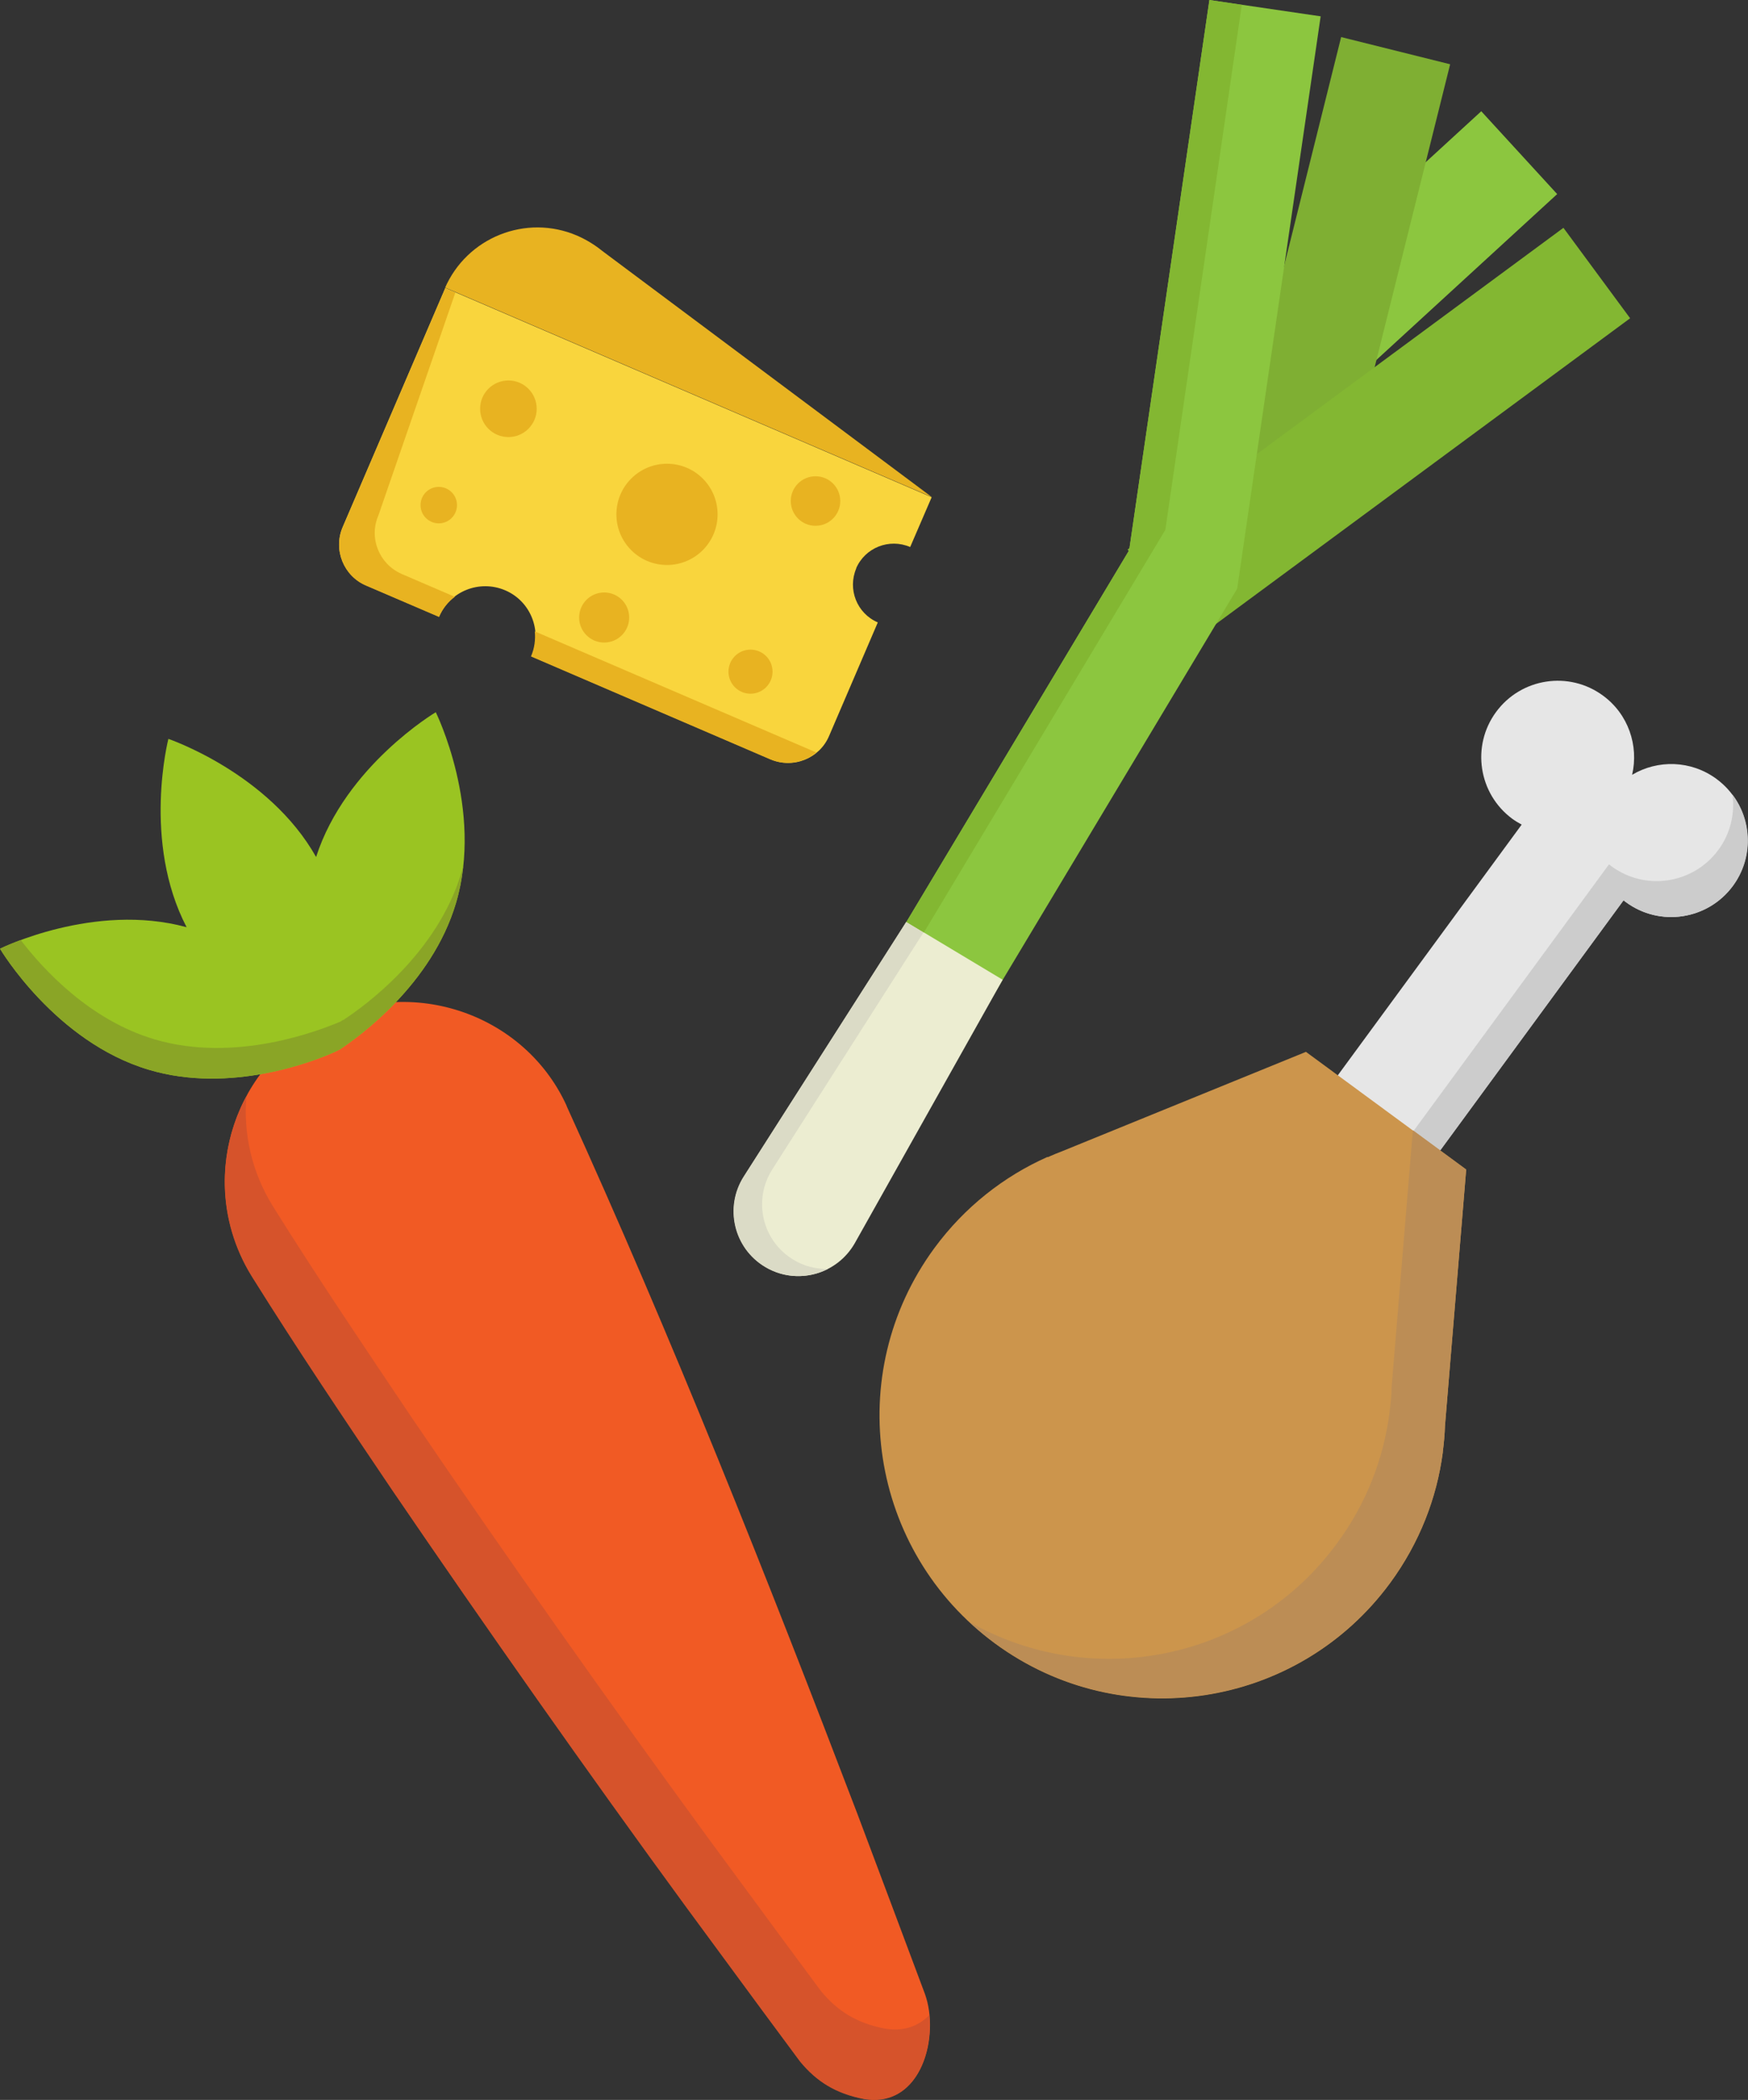 <svg id="Flexitarisch-color" xmlns="http://www.w3.org/2000/svg" viewBox="0 0 64.26 77.16">
  <rect x="0" y="0" width="64.26" height="77.16" fill="#333333" stroke="none"/>
  <g>
    <g>
      <path
        d="m55.6,30.09c.11.08.23.15.34.21l-9.87,13.45,3.76,2.76,9.85-13.43s.06.05.09.07c1.25.92,3.01.65,3.93-.6s.65-3.01-.6-3.93c-.94-.69-2.16-.71-3.1-.15.25-1.07-.14-2.23-1.07-2.91-1.25-.92-3.01-.65-3.93.6-.92,1.25-.65,3.01.6,3.93Z"
        style="fill: #e6e6e6;" />
      <path
        d="m63.17,31.23c-.92,1.25-2.68,1.52-3.93.6-.03-.02-.06-.05-.09-.07l-9.85,13.43-2.78-2.04-.44.6,3.76,2.76,9.85-13.43s.06.05.09.07c1.25.92,3.01.65,3.93-.6.75-1.02.71-2.39-.02-3.35.09.69-.07,1.42-.52,2.03Z"
        style="fill: #ccc;" />
    </g>
    <path
      d="m38.51,42.51h0c-1.6.71-3.05,1.84-4.16,3.35-3.4,4.63-2.4,11.13,2.23,14.53,4.63,3.4,11.13,2.4,14.53-2.23,1.07-1.46,1.71-3.11,1.93-4.79h0v-.02c.04-.32.07-.63.08-.95l.78-9.42-5.89-4.33-9.01,3.67c-.13.05-.26.1-.39.16l-.09.04h0Z"
      style="fill: #cc954c;" />
    <path
      d="m51.08,51.9v.02h0c-.22,1.68-.85,3.33-1.93,4.79-3.15,4.3-8.98,5.46-13.51,2.89.29.27.6.53.94.78,4.63,3.4,11.13,2.4,14.53-2.23,1.07-1.46,1.71-3.11,1.93-4.79h0v-.02c.04-.32.07-.63.08-.95l.78-9.42-1.96-1.44-.78,9.42c0,.32-.04.63-.08.95Z"
      style="fill: #bc8d55;" />
  </g>
  <g>
    <path
      d="m20.83,40.64c3.85,8.45,7.38,17.34,10.69,26.01.54,1.43,1.96,5.22,2.48,6.61.56,1.54-.11,4.21-2.23,3.86-1.04-.2-1.75-.65-2.35-1.38l-1.4-1.89-2.79-3.79c-3.58-4.9-7.4-10.31-10.82-15.34-1.74-2.59-3.49-5.18-5.14-7.82-1.93-3.08-.99-7.15,2.09-9.08,3.32-2.11,7.84-.76,9.47,2.81h0Z"
      style="fill: #f15a24;" />
    <path
      d="m32.53,74.54c-1.04-.2-1.75-.65-2.35-1.38l-1.4-1.89-2.79-3.79c-3.58-4.9-7.4-10.31-10.82-15.34-1.74-2.59-3.49-5.18-5.14-7.82-.78-1.26-1.09-2.67-.97-4.04-1.09,2.02-1.1,4.54.2,6.63,1.65,2.64,3.39,5.23,5.14,7.82,3.43,5.03,7.24,10.45,10.82,15.34l2.79,3.79,1.4,1.89c.6.73,1.31,1.18,2.35,1.38,1.79.3,2.55-1.56,2.4-3.08-.39.39-.93.61-1.63.49Z"
      style="fill: #d6532b;" />
    <path
      d="m16.02,26.17s-3.32,1.97-4.4,5.32c-1.74-3.09-5.43-4.34-5.43-4.34,0,0-.97,3.77.67,6.92-3.4-.93-6.86.79-6.86.79,0,0,2.03,3.43,5.48,4.45,2.98.89,6.06-.31,6.83-.66h0s.03-.01.08-.04h0c.06-.03.09-.04.09-.04h0c.71-.47,3.39-2.39,4.28-5.38,1.03-3.45-.74-7.02-.74-7.02Z"
      style="fill: #9ac422;" />
    <path
      d="m17.03,31.82c-.02.08-.04.16-.07.25-.89,2.98-3.57,4.9-4.28,5.37h0s-.03.03-.09.05h0s-.08.05-.08.05h0c-.78.33-3.85,1.53-6.83.65-2.39-.71-4.09-2.57-4.92-3.65-.48.18-.76.32-.76.32,0,0,2.03,3.43,5.48,4.45,2.98.89,6.06-.31,6.83-.66h0s.03-.01.08-.04h0c.06-.03.09-.04.09-.04h0c.71-.47,3.39-2.39,4.28-5.38.14-.46.22-.92.27-1.37Z"
      style="fill: #8aa526;" />
  </g>
  <g>
    <g>
      <rect x="43.36" y="8.4" width="14.38" height="4.13"
        transform="translate(6.22 36.92) rotate(-42.52)" style="fill: #8cc63f;" />
      <rect x="41.22" y="7.67" width="16.24" height="4.13"
        transform="translate(27.96 55.26) rotate(-76)" style="fill: #7faf33;" />
      <rect x="40.74" y="13.88" width="19.91" height="4.13"
        transform="translate(.43 33.21) rotate(-36.42)" style="fill: #83b732;" />
      <polygon
        points="45.48 21.64 48.55 .6 44.46 0 41.51 20.22 27.2 44.08 30.74 46.21 45.47 21.65 45.45 21.63 45.48 21.64"
        style="fill: #8cc63f;" />
      <path
        d="m33.32,33.88l-5.97,9.35c-.72,1.13-.37,2.63.78,3.32h0c1.15.69,2.64.29,3.3-.88l5.43-9.67-3.55-2.13h.01Z"
        style="fill: #ecedd1;" />
    </g>
    <polygon points="33.32 33.88 33.96 34.27 42.84 19.47 45.65 .18 44.46 0 41.51 20.22 33.32 33.88"
      style="fill: #83b732;" />
    <path
      d="m29.17,46.29c-1.15-.69-1.5-2.19-.78-3.32l5.56-8.71-.64-.38-5.97,9.35c-.72,1.13-.37,2.63.78,3.32.73.44,1.6.44,2.31.08-.43,0-.87-.1-1.26-.34Z"
      style="fill: #dbdbc6;" />
  </g>
  <g>
    <path
      d="m31.47,20.89c.33-.77,1.22-1.12,1.99-.79l.79-1.83-17.88-7.69-3.77,8.78c-.36.83.03,1.8.86,2.15l2.68,1.15c.4-.94,1.49-1.37,2.43-.97s1.37,1.49.97,2.43l8.79,3.78c.83.36,1.8-.03,2.15-.86l1.79-4.17c-.77-.33-1.12-1.22-.79-1.99h-.01Z"
      style="fill: #f9d53d;" />
    <path d="m16.35,10.6c.81-1.88,2.99-2.75,4.87-1.94.34.15.65.34.92.56l12.11,9.04-17.88-7.69"
      style="fill: #e8b321;" />
    <circle cx="18.69" cy="15.02" r="1.04" style="fill: #e8b321;" />
    <circle cx="24.52" cy="18.9" r="1.86" style="fill: #e8b321;" />
    <circle cx="27.59" cy="24.68" r=".81" style="fill: #e8b321;" />
    <circle cx="16.13" cy="18.56" r=".67" style="fill: #e8b321;" />
    <circle cx="29.98" cy="18.41" r=".91" style="fill: #e8b321;" />
    <circle cx="22.21" cy="22.69" r=".92" style="fill: #e8b321;" />
    <path
      d="m14.77,21.09c-.83-.36-1.22-1.32-.86-2.15l2.83-8.19-.37-.16-3.77,8.78c-.36.83.03,1.8.86,2.15l2.68,1.15c.13-.31.34-.56.58-.74l-1.93-.83h-.02Z"
      style="fill: #e8b321;" />
    <path
      d="m19.66,23.2c.03.3-.01.62-.14.92l8.79,3.78c.59.25,1.24.13,1.7-.25,0,0-10.35-4.45-10.35-4.45Z"
      style="fill: #e8b321;" />
  </g>
</svg>